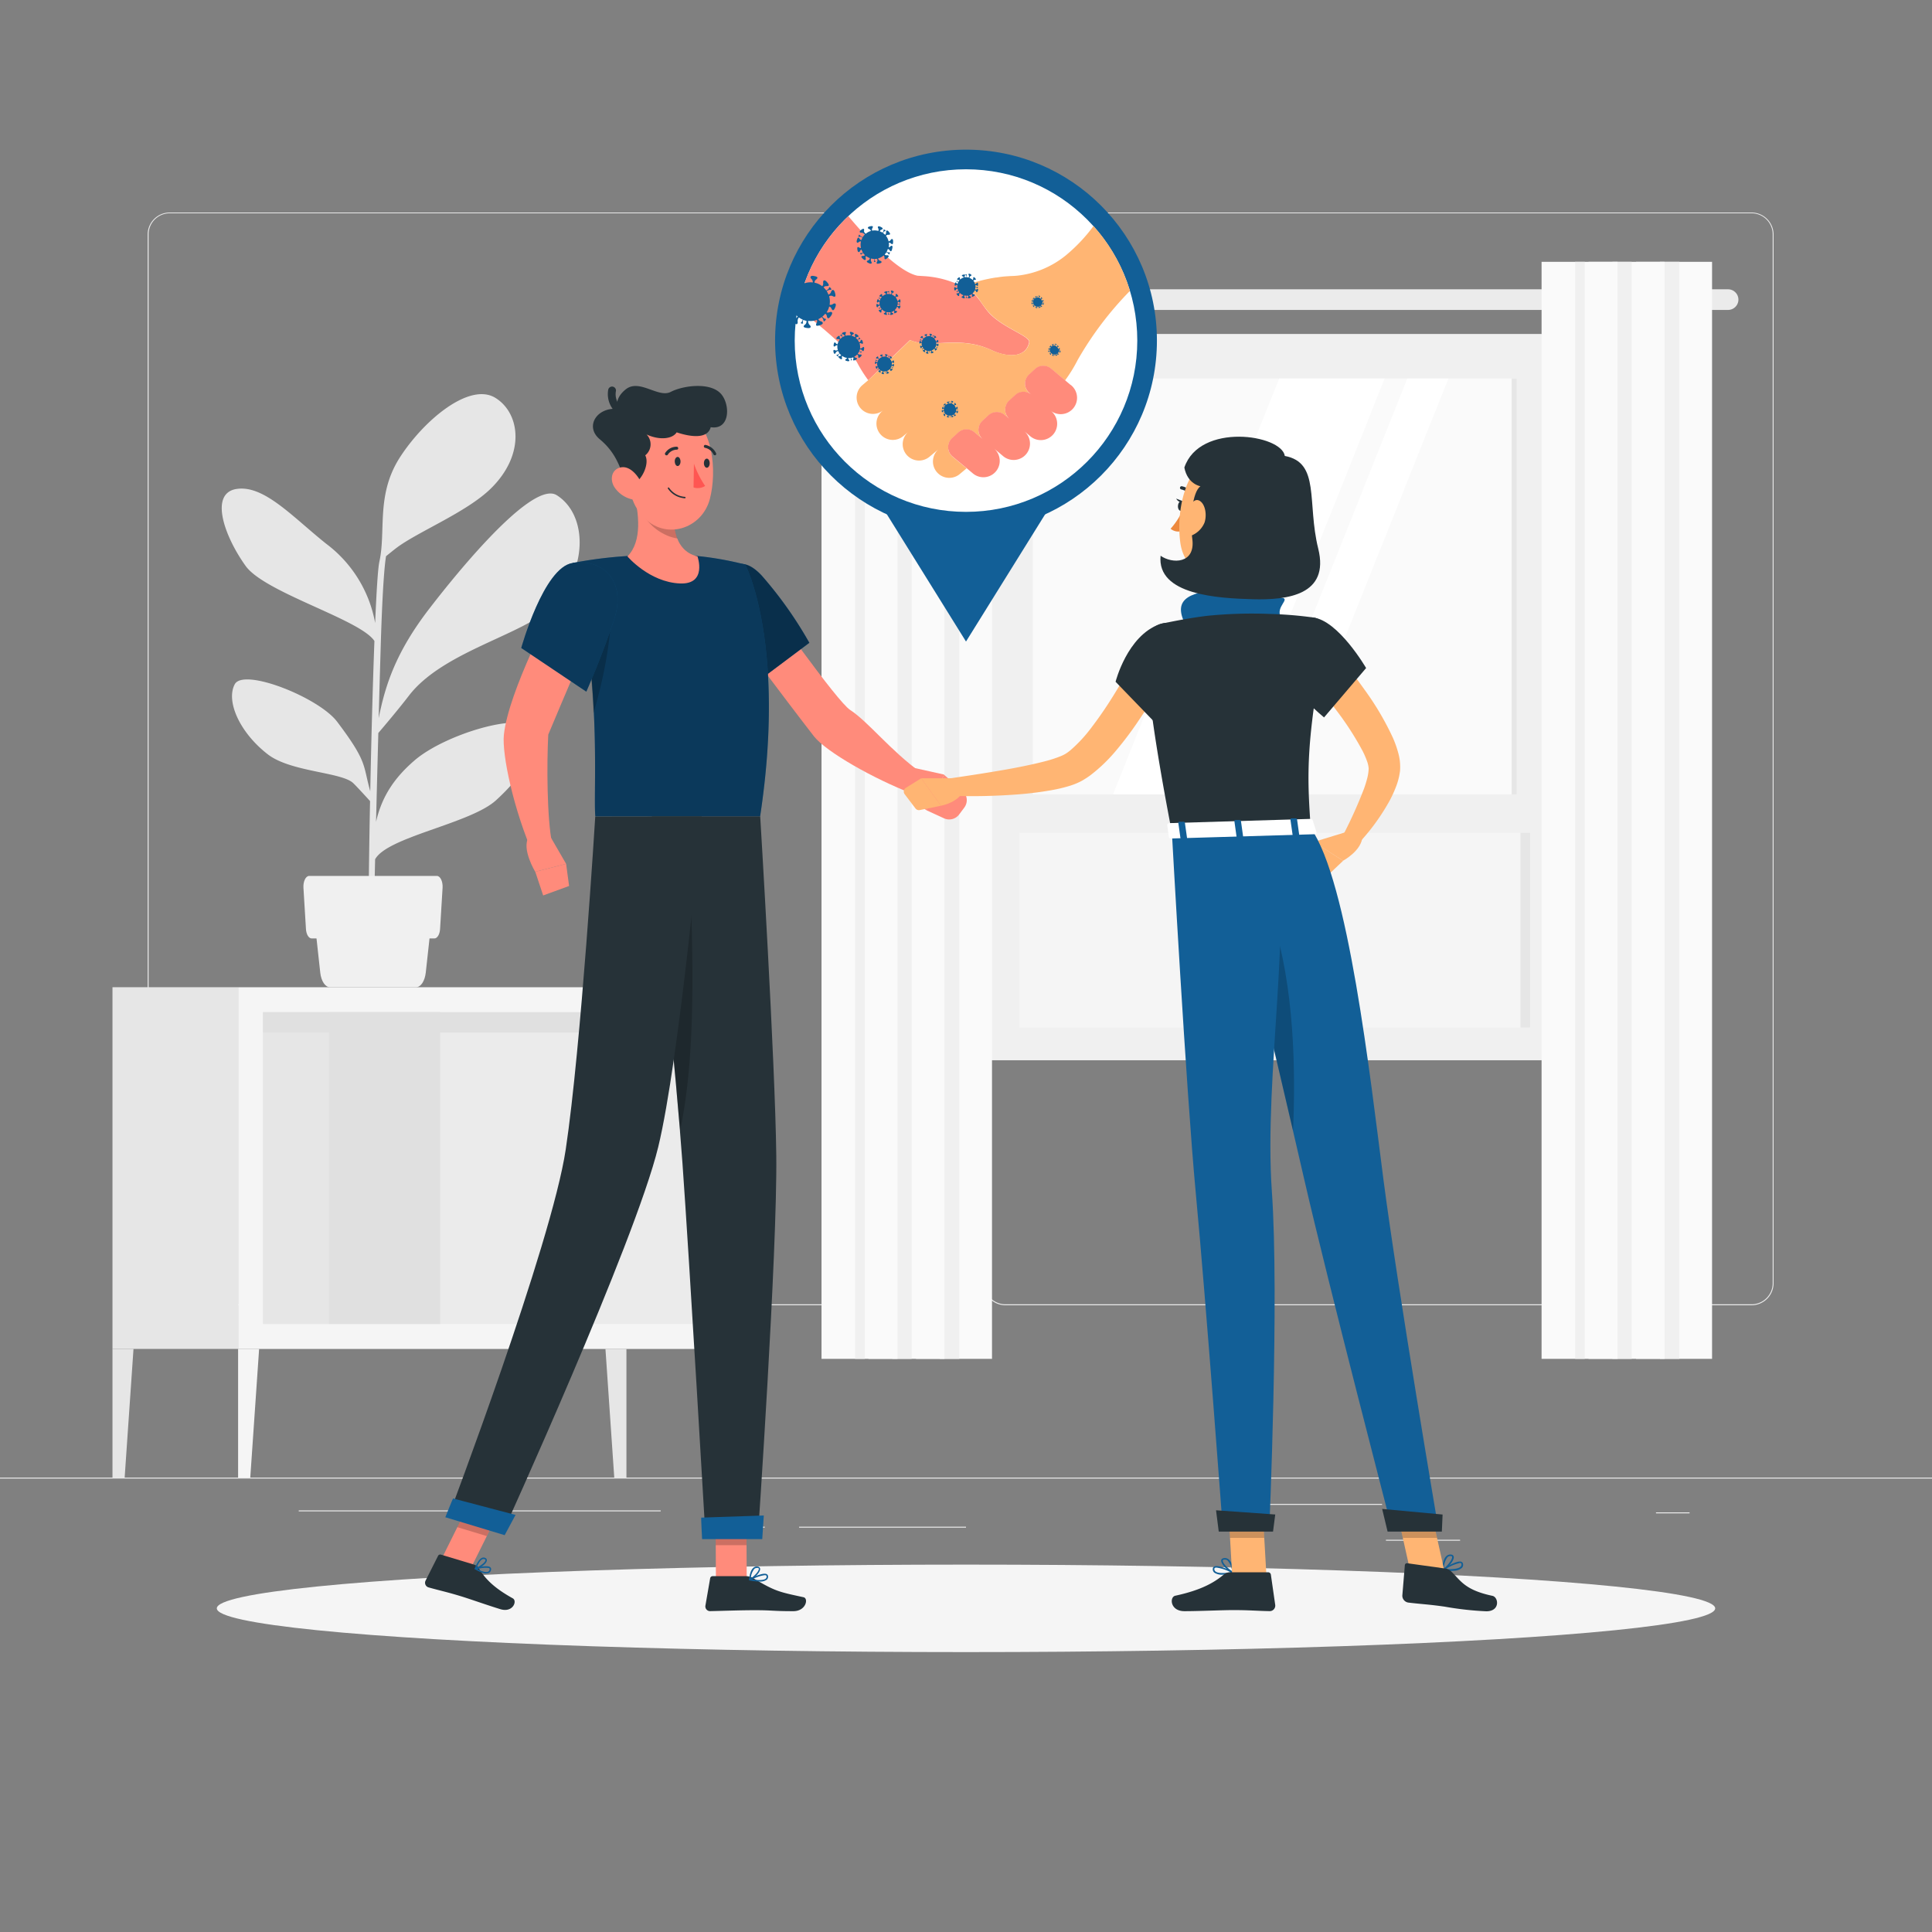 <svg xmlns="http://www.w3.org/2000/svg" viewBox="0 0 500 500"><rect x="0" y="0" width="500" height="500" fill="#808080" stroke="none"/><g id="freepik--background-complete--inject-122"><rect y="382.4" width="500" height="0.25" style="fill:#ebebeb"></rect><rect x="324.56" y="389.21" width="33.12" height="0.25" style="fill:#ebebeb"></rect><rect x="428.57" y="391.4" width="8.69" height="0.25" style="fill:#ebebeb"></rect><rect x="358.68" y="398.49" width="19.19" height="0.25" style="fill:#ebebeb"></rect><rect x="206.81" y="395.11" width="43.19" height="0.25" style="fill:#ebebeb"></rect><rect x="191.57" y="395.11" width="6.33" height="0.25" style="fill:#ebebeb"></rect><rect x="77.31" y="390.89" width="93.68" height="0.25" style="fill:#ebebeb"></rect><path d="M237,337.8H43.91a5.71,5.71,0,0,1-5.7-5.71V60.66A5.71,5.71,0,0,1,43.91,55H237a5.71,5.71,0,0,1,5.71,5.71V332.09A5.71,5.71,0,0,1,237,337.8ZM43.91,55.2a5.46,5.46,0,0,0-5.45,5.46V332.09a5.46,5.46,0,0,0,5.45,5.46H237a5.47,5.47,0,0,0,5.46-5.46V60.66A5.47,5.47,0,0,0,237,55.2Z" style="fill:#ebebeb"></path><path d="M453.31,337.8H260.21a5.72,5.72,0,0,1-5.71-5.71V60.66A5.72,5.72,0,0,1,260.21,55h193.1A5.71,5.71,0,0,1,459,60.66V332.09A5.71,5.71,0,0,1,453.31,337.8ZM260.21,55.2a5.47,5.47,0,0,0-5.46,5.46V332.09a5.47,5.47,0,0,0,5.46,5.46h193.1a5.47,5.47,0,0,0,5.46-5.46V60.66a5.47,5.47,0,0,0-5.46-5.46Z" style="fill:#ebebeb"></path><rect x="249.96" y="86.47" width="149.01" height="187.91" style="fill:#e6e6e6"></rect><rect x="253.43" y="86.47" width="152.97" height="187.91" style="fill:#f0f0f0"></rect><rect x="302.23" y="172.16" width="55.36" height="132.17" transform="translate(568.15 -91.67) rotate(90)" style="fill:#f5f5f5"></rect><rect x="275.12" y="90.12" width="109.58" height="125.26" transform="translate(482.66 -177.16) rotate(90)" style="fill:#fafafa"></rect><rect x="337.1" y="152.09" width="109.58" height="1.31" transform="translate(544.63 -239.14) rotate(90)" style="fill:#e6e6e6"></rect><polygon points="287.28 207.54 331.05 97.96 358.35 97.96 314.58 207.54 287.28 207.54" style="fill:#fff"></polygon><polygon points="320.45 207.54 364.22 97.96 374.86 97.96 331.09 207.54 320.45 207.54" style="fill:#fff"></polygon><rect x="367.9" y="237.82" width="53.71" height="2.49" transform="translate(633.81 -155.69) rotate(90)" style="fill:#e6e6e6"></rect><rect x="256.73" y="205.58" width="146.37" height="9.96" style="fill:#f0f0f0"></rect><path d="M210.73,80.21h236.5a2.68,2.68,0,0,0,2.67-2.67h0a2.68,2.68,0,0,0-2.67-2.67H210.73a2.68,2.68,0,0,0-2.67,2.67h0A2.68,2.68,0,0,0,210.73,80.21Z" style="fill:#ebebeb"></path><rect x="237.06" y="67.76" width="19.67" height="283.91" transform="translate(493.79 419.43) rotate(180)" style="fill:#fafafa"></rect><rect x="243.24" y="67.76" width="5.01" height="283.91" transform="translate(491.49 419.43) rotate(180)" style="fill:#f0f0f0"></rect><rect x="224.75" y="67.76" width="19.67" height="283.91" transform="translate(469.17 419.43) rotate(180)" style="fill:#fafafa"></rect><rect x="230.92" y="67.76" width="5.01" height="283.91" transform="translate(466.86 419.43) rotate(180)" style="fill:#f0f0f0"></rect><rect x="212.62" y="67.76" width="19.67" height="283.91" transform="translate(444.9 419.43) rotate(180)" style="fill:#fafafa"></rect><rect x="221.3" y="67.76" width="2.51" height="283.91" transform="translate(445.1 419.43) rotate(180)" style="fill:#f0f0f0"></rect><rect x="423.41" y="67.76" width="19.67" height="283.91" transform="translate(866.49 419.43) rotate(180)" style="fill:#fafafa"></rect><rect x="429.59" y="67.76" width="5.01" height="283.91" transform="translate(864.19 419.43) rotate(180)" style="fill:#f0f0f0"></rect><rect x="411.1" y="67.76" width="19.67" height="283.91" transform="translate(841.87 419.43) rotate(180)" style="fill:#fafafa"></rect><rect x="417.28" y="67.76" width="5.01" height="283.91" transform="translate(839.56 419.43) rotate(180)" style="fill:#f0f0f0"></rect><rect x="398.97" y="67.76" width="19.67" height="283.91" transform="translate(817.6 419.43) rotate(180)" style="fill:#fafafa"></rect><rect x="407.65" y="67.76" width="2.51" height="283.91" transform="translate(817.8 419.43) rotate(180)" style="fill:#f0f0f0"></rect><rect x="61.62" y="255.49" width="133.01" height="93.61" transform="translate(256.25 604.6) rotate(180)" style="fill:#f5f5f5"></rect><rect x="87.78" y="242.25" width="80.7" height="120.1" transform="translate(430.42 174.17) rotate(90)" style="fill:#ebebeb"></rect><rect x="50.64" y="279.39" width="80.7" height="45.82" transform="translate(393.28 211.31) rotate(90)" style="fill:#e6e6e6"></rect><rect x="59.17" y="287.93" width="80.7" height="28.74" transform="translate(401.82 202.77) rotate(90)" style="fill:#e0e0e0"></rect><rect x="161.42" y="301.28" width="36.24" height="2.03" transform="translate(481.84 122.76) rotate(90)" style="fill:#e0e0e0"></rect><rect x="125.5" y="204.53" width="5.26" height="120.1" transform="translate(392.7 136.45) rotate(90)" style="fill:#e0e0e0"></rect><rect x="29.11" y="255.49" width="32.51" height="93.61" style="fill:#e6e6e6"></rect><polygon points="64.77 382.4 61.62 382.4 61.62 349.1 67.06 349.1 64.77 382.4" style="fill:#f5f5f5"></polygon><polygon points="191.48 382.4 194.63 382.4 194.63 349.1 189.19 349.1 191.48 382.4" style="fill:#f5f5f5"></polygon><polygon points="32.26 382.4 29.11 382.4 29.11 349.1 34.55 349.1 32.26 382.4" style="fill:#e6e6e6"></polygon><polygon points="158.97 382.4 162.12 382.4 162.12 349.1 156.69 349.1 158.97 382.4" style="fill:#e6e6e6"></polygon><path d="M105.81,180.06c8.79-11.49,29.71-15.76,36.94-23,9.47-9.5,9.42-23.75,1.36-28.89-7-4.47-30.21,25.75-32.82,29.12-9,11.61-11.6,20.23-13.29,28.57.19-7.09.38-13.61.53-18.63.49-16.4,1.1-21.67,1.38-23.29,1-.8,2.12-1.72,2.78-2.21,5.62-4.19,18.07-9.18,24.3-15.26,9.09-8.89,7.62-19.53,1.24-23.49-6.66-4.14-18.45,5.65-24.71,15.35s-3.58,19-5.33,27c-.37,1.58-.75,7.58-1.1,15.91A32.93,32.93,0,0,0,84.4,140.71c-8.62-6.88-16.06-15.25-23.16-14.17S58,138.7,63.58,146.48c5,6.93,29.69,13.84,33.32,19.41-.43,11.28-.81,25.57-1.08,38.88-1.95-6.87-.61-7.45-8.58-18-4.74-6.26-24.18-14-26.49-9.68s1.2,12.43,8.54,18.12c5.92,4.59,19,4.58,22.09,7.43.71.66,3.05,3.21,4.39,4.68-.32,16.24-.46,30.58-.3,35.47l1.27.05c-.06-1.26.09-9.52.34-20.46,3.19-5.82,24.66-9.22,31.29-15.27,6.94-6.33,11.92-13.72,8.95-18.67-2.48-4.13-22,1.48-30,8.32-5.29,4.55-8.52,9.41-10,15.94.18-7.45.39-15.45.59-23C99.5,187.84,103.17,183.5,105.81,180.06Z" style="fill:#e6e6e6"></path><path d="M107.68,255.49H85.39c-1.22,0-2.27-1.58-2.51-3.79L81.3,237.28h30.47l-1.58,14.42C109.94,253.91,108.9,255.49,107.68,255.49Z" style="fill:#f0f0f0"></path><path d="M112.41,242.87H80.66c-.76,0-1.4-1.05-1.48-2.45l-.65-10.66c-.1-1.64.59-3.07,1.48-3.07h33.05c.89,0,1.58,1.43,1.48,3.07l-.65,10.66C113.81,241.82,113.17,242.87,112.41,242.87Z" style="fill:#f0f0f0"></path></g><g id="freepik--Shadow--inject-122"><ellipse id="freepik--path--inject-122" cx="250" cy="416.24" rx="193.89" ry="11.32" style="fill:#f5f5f5"></ellipse></g><g id="freepik--character-1--inject-122"><polygon points="185.28 408.83 193.25 408.83 193.16 390.37 185.19 390.37 185.28 408.83" style="fill:#ff8b7b"></polygon><polygon points="114.32 403.36 121.95 405.66 130.29 388.89 122.65 386.59 114.32 403.36" style="fill:#ff8b7b"></polygon><path d="M122.72,404.93l-8.58-2.59a.64.64,0,0,0-.78.33l-3.24,6.43a1.24,1.24,0,0,0,.77,1.71c3,.85,4.51,1.12,8.28,2.26,2.32.7,7.14,2.42,10.35,3.39s4.43-2.12,3.19-2.81c-5.56-3.08-7.42-5.58-8.87-7.87A2.1,2.1,0,0,0,122.72,404.93Z" style="fill:#263238"></path><path d="M193.15,407.91h-8.71a.65.65,0,0,0-.65.54l-1.23,7.09a1.22,1.22,0,0,0,1.21,1.42c3.14-.06,7.67-.24,11.62-.24,4.61,0,4.51.25,9.92.25,3.28,0,4-3.31,2.64-3.61-6.3-1.36-7.3-1.51-12.85-4.83A3.84,3.84,0,0,0,193.15,407.91Z" style="fill:#263238"></path><path d="M188.7,161.53l9.87-5.61s18,25.56,21.44,27.81c4.71,3.06,10.52,10.62,18.37,16.23-.13,1.35-1.51,4.64-2.49,5.36-9.62-3.71-22.1-10.71-25.27-14.8C203.39,181.21,188.7,161.53,188.7,161.53Z" style="fill:#ff8b7b"></path><path d="M184.34,157.45c-1.41,7.43,10.9,19.56,10.9,19.56l14.22-10.65A103.51,103.51,0,0,0,197.17,149C190.15,141.41,185.9,149.31,184.34,157.45Z" style="fill:#125F97"></path><path d="M184.34,157.45c-1.41,7.43,10.9,19.56,10.9,19.56l14.22-10.65A103.51,103.51,0,0,0,197.17,149C190.15,141.41,185.9,149.31,184.34,157.45Z" style="opacity:0.5"></path><path d="M235.35,198.46l9,2-4.57,9.18s-2.18-.79-5.57-5.55Z" style="fill:#ff8b7b"></path><path d="M249.56,209l-1.33,1.78a3.21,3.21,0,0,1-3.92,1l-4.57-2.1,4.57-9.18,4.78,4.15A3.21,3.21,0,0,1,249.56,209Z" style="fill:#ff8b7b"></path><polygon points="193.16 390.37 193.21 399.89 185.23 399.89 185.18 390.37 193.16 390.37" style="opacity:0.2"></polygon><polygon points="122.65 386.59 130.29 388.9 125.98 397.54 118.35 395.23 122.65 386.59" style="opacity:0.2"></polygon><path d="M192.88,146.11s10.64,20.32,3.84,65.17H154.07c-.61-6.55,1.91-34.73-5.88-65.58a110.26,110.26,0,0,1,14.19-1.8,156.55,156.55,0,0,1,18.13,0A83,83,0,0,1,192.88,146.11Z" style="fill:#125F97"></path><path d="M192.88,146.11s10.64,20.32,3.84,65.17H154.07c-.61-6.55,1.91-34.73-5.88-65.58a110.26,110.26,0,0,1,14.19-1.8,156.55,156.55,0,0,1,18.13,0A83,83,0,0,1,192.88,146.11Z" style="opacity:0.4"></path><path d="M157.82,153.32c1,5.08-.07,17.22-4.24,31.26a205.65,205.65,0,0,0-4.65-35.81v-.06C151.72,148.42,156.91,148.56,157.82,153.32Z" style="opacity:0.2"></path><path d="M163.94,127c1.42,5.83,2.34,13.06-1.56,17,0,0,5.67,6.68,13.61,7,7.11.28,4.52-7,4.52-7-6.58-1.55-6.62-9.6-5.71-14.13Z" style="fill:#ff8b7b"></path><path d="M174.81,129.78c-.55,2.65-.76,6.51.5,9.57a10.68,10.68,0,0,1-2.95-.89c-3.75-1.73-5.69-4.45-7.76-8.49-.19-1-.41-2-.66-3Z" style="opacity:0.2"></path><path d="M162.3,116.41c.3,8,.08,12.74,3.92,17.09,5.77,6.55,15.46,3.47,17.5-4.4,1.83-7.09,1-19-6.51-22.69S162,108.38,162.3,116.41Z" style="fill:#ff8b7b"></path><path d="M162.82,125.56c2.67,0,5.5-5.21,4.17-7.72a3.64,3.64,0,0,0,.34-5.4c3.38,1.56,6.71,1.17,7.79-.55,3.48,1.17,8,1.83,8.81-1.33,4.95.77,5.08-5.54,2.86-8.39-2.65-3.42-10-2.42-13.2-.75s-8.1-3.48-11.63-.67c-3.17,2.52-2.14,5.08-2.14,5.08-5.36-.5-8.55,4.56-4.61,7.84C160.74,118.26,160.54,123.18,162.82,125.56Z" style="fill:#263238"></path><path d="M160.15,107.11a1,1,0,0,1-.61-.21,6.5,6.5,0,0,1-2.14-6,1,1,0,0,1,2,.31,4.48,4.48,0,0,0,1.4,4.14,1,1,0,0,1,.17,1.41A1,1,0,0,1,160.15,107.11Z" style="fill:#263238"></path><path d="M176.48,128.85a5.65,5.65,0,0,1-3.63-2.41.19.19,0,0,1,.07-.26.18.18,0,0,1,.25.07,5.37,5.37,0,0,0,4.07,2.33.19.19,0,0,1,.18.2.18.18,0,0,1-.2.18A5.73,5.73,0,0,1,176.48,128.85Z" style="fill:#263238"></path><path d="M159,126.06a7.48,7.48,0,0,0,4.56,3.17c2.44.53,3.41-1.74,2.51-4-.8-2-3-4.76-5.4-4.27S157.75,124.07,159,126.06Z" style="fill:#ff8b7b"></path><path d="M168.69,211.28s1.08,17.1,2.47,30.69c1.59,15.4,3.57,35.39,4.82,50.63,0,.08,0,.14,0,.21.24,2.89.45,5.6.63,8.08,1.79,24.85,6,97.16,6,97.16h13.5s5.09-73.79,4.79-99.08c-.29-24.32-4.16-87.69-4.16-87.69Z" style="fill:#263238"></path><path d="M181.47,392.76c-.06,0,.23,5.56.23,5.56h15.57l.4-6.11Z" style="fill:#125F97"></path><path d="M171.16,242c1.59,15.4,3.57,35.39,4.82,50.63,0,.08,0,.14,0,.21,3-14.44,3.89-32.41,2.74-62Z" style="opacity:0.2"></path><path d="M181.59,211.28s-5.77,63.09-11.25,85.59c-6,24.63-40.35,100-40.35,100l-14-4.23s26.75-70.6,30.42-95.16c4-26.65,7.64-86.16,7.64-86.16Z" style="fill:#263238"></path><path d="M117.25,387.8c-.06,0-2,4.86-2,4.86l15.36,4.64,2.81-5.24Z" style="fill:#125F97"></path><path d="M174.62,119.38c0,.65.31,1.2.72,1.23s.77-.49.78-1.14-.31-1.2-.72-1.22S174.63,118.73,174.62,119.38Z" style="fill:#263238"></path><ellipse cx="182.92" cy="119.87" rx="0.75" ry="1.18" transform="translate(-0.5 0.77) rotate(-0.24)" style="fill:#263238"></ellipse><path d="M179.59,120a24.63,24.63,0,0,0,2.9,5.76,3.54,3.54,0,0,1-3,.39Z" style="fill:#ff5652"></path><path d="M172.53,117.84a.36.36,0,0,0,.29-.16,2.84,2.84,0,0,1,2.32-1.31.35.35,0,0,0,.38-.36.4.4,0,0,0-.37-.4,3.51,3.51,0,0,0-3,1.62.39.39,0,0,0,.1.53A.34.34,0,0,0,172.53,117.84Z" style="fill:#263238"></path><path d="M185,117.81a.42.42,0,0,0,.16,0,.4.4,0,0,0,.16-.52,3.91,3.91,0,0,0-2.76-2.15.36.36,0,0,0-.4.34.38.38,0,0,0,.33.42h0a3.12,3.12,0,0,1,2.17,1.73A.39.39,0,0,0,185,117.81Z" style="fill:#263238"></path><path d="M143.46,156.59l10.08,6.09s-8.63,20.17-11.65,27.44c-.4,7.55-.35,21.69,1,28.23-.71,1.11-3.39,3.32-4.6,3.48-5.43-12.25-8.41-26.65-7.89-31.64C131.59,178.83,143.46,156.59,143.46,156.59Z" style="fill:#ff8b7b"></path><path d="M148.19,145.7c-7.49,1.1-13.29,22-13.29,22L151.74,179s4.22-9.54,7.22-18.77C162.11,150.55,156.23,144.53,148.19,145.7Z" style="fill:#125F97"></path><path d="M148.19,145.7c-7.49,1.1-13.29,22-13.29,22L151.74,179s4.22-9.54,7.22-18.77C162.11,150.55,156.23,144.53,148.19,145.7Z" style="opacity:0.4"></path><path d="M124.9,407.05a2.37,2.37,0,0,0,1.57.05,1.1,1.1,0,0,0,.62-.86.66.66,0,0,0-.18-.61c-.73-.69-3.58.09-3.91.18a.19.19,0,0,0,0,.35A9.93,9.93,0,0,0,124.9,407.05Zm1.54-1.26a.57.57,0,0,1,.22.11.25.25,0,0,1,.06.25.78.78,0,0,1-.41.6c-.51.23-1.52,0-2.75-.68A7.15,7.15,0,0,1,126.44,405.79Z" style="fill:#125F97"></path><path d="M123,406.18h.1c.9-.2,2.85-1.43,2.9-2.35a.64.64,0,0,0-.45-.65,1,1,0,0,0-.83,0c-1.07.47-1.82,2.65-1.85,2.74a.21.21,0,0,0,0,.19Zm2.33-2.67.08,0c.23.1.22.22.22.26,0,.54-1.33,1.53-2.26,1.9.25-.63.82-1.86,1.51-2.16A.64.64,0,0,1,125.34,403.51Z" style="fill:#125F97"></path><path d="M196.54,409.3a2.9,2.9,0,0,0,1.91-.49,1,1,0,0,0,.31-.92.62.62,0,0,0-.34-.5c-1-.54-4.12,1.08-4.47,1.27a.18.18,0,0,0-.09.2.2.2,0,0,0,.16.16A14.15,14.15,0,0,0,196.54,409.3Zm1.36-1.65a.74.74,0,0,1,.36.07.23.23,0,0,1,.12.2.65.65,0,0,1-.19.61c-.47.43-1.78.51-3.56.22A10,10,0,0,1,197.9,407.65Z" style="fill:#125F97"></path><path d="M194.05,409l.08,0c.94-.43,2.77-2.15,2.58-3.06-.05-.21-.21-.47-.73-.52a1.3,1.3,0,0,0-1,.32c-1,.83-1.09,3-1.1,3.07a.2.2,0,0,0,.09.17A.15.15,0,0,0,194.05,409Zm1.79-3.23H196c.34,0,.37.17.38.21.11.55-1.12,1.9-2.08,2.49a4.29,4.29,0,0,1,.94-2.46A1,1,0,0,1,195.84,405.79Z" style="fill:#125F97"></path><path d="M142.17,216.07l4.34,7.49-8,2.05s-3.57-5.91-1.72-8.87Z" style="fill:#ff8b7b"></path><polygon points="147.28 229.29 140.57 231.74 138.53 225.61 146.51 223.56 147.28 229.29" style="fill:#ff8b7b"></polygon></g><g id="freepik--character-2--inject-122"><path d="M326.51,140.56c-.87,5.29-1.61,14.94,2.16,18.33a20.33,20.33,0,0,1-12.46,8.9c-8.28-4.2-3.86-8.41-3.86-8.41,5.82-1.57,5.54-5.91,4.4-10Z" style="fill:#ffb573"></path><path d="M331.43,159.62c-1.3-2.57,2.56-4.62.33-4.93s-9.81-3-16.81-2.11S302.57,155,307.59,163,334.3,165.28,331.43,159.62Z" style="fill:#125F97"></path><path d="M344.5,167.6c1.61,1.79,3,3.54,4.48,5.36s2.84,3.67,4.19,5.57a73,73,0,0,1,7.29,12.37,26.71,26.71,0,0,1,1.35,3.76,13.52,13.52,0,0,1,.52,4.81,16.84,16.84,0,0,1-1.07,4.2,30.5,30.5,0,0,1-1.58,3.46,55.1,55.1,0,0,1-8.39,11.45L347.66,216A116.86,116.86,0,0,0,353,204.12a29.39,29.39,0,0,0,.87-2.84,11.45,11.45,0,0,0,.34-2.4,7,7,0,0,0-.41-1.85,22.93,22.93,0,0,0-1.09-2.55,77.64,77.64,0,0,0-6.85-10.64c-2.59-3.48-5.38-7-8.14-10.27Z" style="fill:#ffb573"></path><path d="M339.78,159.8c6.58.71,13.77,13.09,13.77,13.09l-10.89,12.78s-8.6-7.12-10.36-11.69C330,168.06,335.51,159.33,339.78,159.8Z" style="fill:#263238"></path><path d="M349.17,215.08,340,217.9l7.58,4.86s5-2.7,5-6.38Z" style="fill:#ffb573"></path><polygon points="335.78 224.01 342.35 227.74 347.61 222.76 340.03 217.9 335.78 224.01" style="fill:#ffb573"></polygon><path d="M296.62,166.27c-.2,5.59.77,18.66,6.66,49.11l35.94-1.07c-1-13.93-1.29-22.78,4-49.77a4,4,0,0,0-3.41-4.74,100.81,100.81,0,0,0-11.11-.91,115.14,115.14,0,0,0-16.32.49c-4.16.5-8.64,1.37-11.59,2A5.19,5.19,0,0,0,296.62,166.27Z" style="fill:#263238"></path><path d="M303.46,171.39a130.33,130.33,0,0,1-9,15.41,86.18,86.18,0,0,1-5.47,7.26,41.1,41.1,0,0,1-6.95,6.69c-.36.25-.71.5-1.1.74s-.75.48-1.24.73a18.31,18.31,0,0,1-2.59,1.07,38.68,38.68,0,0,1-4.67,1.15,87.6,87.6,0,0,1-8.93,1.14,156.77,156.77,0,0,1-17.6.37l-.21-4.48c2.81-.42,5.67-.84,8.49-1.29s5.63-.91,8.41-1.44,5.52-1.11,8.14-1.8a31.43,31.43,0,0,0,3.66-1.2,8.93,8.93,0,0,0,1.38-.67,6.56,6.56,0,0,0,.6-.41,7.33,7.33,0,0,0,.66-.51,36.71,36.71,0,0,0,5.22-5.59c1.64-2.14,3.23-4.39,4.74-6.73s2.94-4.74,4.36-7.17,2.78-4.93,4.06-7.33Z" style="fill:#ffb573"></path><path d="M300.12,161.54c-8.41,3-11.41,14.9-11.41,14.9l12.44,12.88S308,179.26,309,170.58C309.55,165.51,305.3,159.69,300.12,161.54Z" style="fill:#263238"></path><path d="M248,201.41h-9.59l5.12,7.11s4.95-.87,5.91-4.33Z" style="fill:#ffb573"></path><path d="M234.15,205.57l2.77,3.65a1.12,1.12,0,0,0,1.13.42l5.48-1.11-5.12-7.11-4,2.49A1.14,1.14,0,0,0,234.15,205.57Z" style="fill:#ffb573"></path><path d="M306.6,131c-.06.71-.49,1.26-1,1.22s-.8-.65-.74-1.36.49-1.26.95-1.22S306.66,130.26,306.6,131Z" style="fill:#263238"></path><path d="M306.06,129.67l-1.67-.63S305.16,130.44,306.06,129.67Z" style="fill:#263238"></path><path d="M305.86,132.5a19.11,19.11,0,0,1-2.91,4.34,3.08,3.08,0,0,0,2.5.68Z" style="fill:#ed893e"></path><path d="M309.36,129.32a.43.43,0,0,1-.42-.26c-.73-1.8-3.16-2.38-3.18-2.39a.42.42,0,1,1,.19-.81c.12,0,2.88.69,3.77,2.88a.42.42,0,0,1-.23.55A.31.31,0,0,1,309.36,129.32Z" style="fill:#263238"></path><path d="M330.9,130.34c-1.26,8.7-1.6,12.41-6.39,16.53-7.19,6.21-17.6,2.76-19-6.13-1.23-8,1-20.89,9.87-23.67A12,12,0,0,1,330.9,130.34Z" style="fill:#ffb573"></path><path d="M310.67,125.84c-2.11,1.49-2.77,8.73-2.11,13.58.9,6.54-5.19,6.54-8.2,4.41-1,10.17,14.91,11,23.86,11.25S344.13,154,341.16,142s.57-22.28-8.65-24c-.84-5.56-22.05-8.72-26,3C307.34,125.33,310.67,125.84,310.67,125.84Z" style="fill:#263238"></path><path d="M311.73,135.24a6.15,6.15,0,0,1-3.69,3.47c-1.6.52-1.54-2.1-1.12-4.6.38-2.25,1.68-5.23,3.29-4.62S312.45,133.05,311.73,135.24Z" style="fill:#ffb573"></path><path d="M376.27,406.52a3.35,3.35,0,0,0,2.08-.76,1.16,1.16,0,0,0,.27-1.05.67.67,0,0,0-.41-.52c-1.14-.48-4.47,1.67-4.84,1.91a.21.21,0,0,0-.09.23.2.2,0,0,0,.18.16A15.28,15.28,0,0,0,376.27,406.52Zm1.38-2a.72.72,0,0,1,.4,0,.24.24,0,0,1,.16.21.76.76,0,0,1-.17.69c-.49.53-1.93.77-3.91.64A11.37,11.37,0,0,1,377.65,404.54Z" style="fill:#125F97"></path><path d="M373.5,406.49a.16.16,0,0,0,.09,0c1-.58,2.88-2.69,2.62-3.67-.06-.23-.26-.51-.84-.51a1.5,1.5,0,0,0-1.12.48c-1,1-1,3.42-1,3.52a.23.23,0,0,0,.11.18A.27.27,0,0,0,373.5,406.49Zm1.74-3.79h.13c.38,0,.42.15.43.2.16.59-1.1,2.22-2.1,3a4.81,4.81,0,0,1,.85-2.83A1.07,1.07,0,0,1,375.24,402.7Z" style="fill:#125F97"></path><polygon points="374.11 407.93 365.26 407.93 360.69 387.43 369.55 387.43 374.11 407.93" style="fill:#ffb573"></polygon><path d="M374.08,405.94l-9.85-1.37a.55.55,0,0,0-.66.52l-.65,7.85a1.82,1.82,0,0,0,1.51,1.8c3.43.42,5.07.44,9.4,1.05A82,82,0,0,0,384.66,417c3.64,0,3.18-3.67,1.57-4C379,411.47,378,409,375.58,406.7A2.8,2.8,0,0,0,374.08,405.94Z" style="fill:#263238"></path><g style="opacity:0.2"><polygon points="360.69 387.43 363.05 398 371.9 398 369.55 387.43 360.69 387.43"></polygon></g><path d="M339.22,214.31c9.71,13.71,15.33,64.05,18.82,91,3.63,28,14.28,90.67,14.28,90.67h-12s-16.52-63.49-22.8-90.82c-6.92-30.16-21.34-90.82-21.34-90.82Z" style="fill:#125F97"></path><path d="M329.21,237.61c5.85,17.68,6.1,40,5.43,55-3.6-15.53-8.08-34.54-11.72-49.94Z" style="opacity:0.2"></path><path d="M316.39,407.52a3.4,3.4,0,0,1-2.15-.54,1.19,1.19,0,0,1-.37-1,.65.65,0,0,1,.35-.55c1.09-.6,4.62,1.21,5,1.41a.22.22,0,0,1,.12.22.2.2,0,0,1-.17.17A15,15,0,0,1,316.39,407.52Zm-1.58-1.83a.75.75,0,0,0-.39.08.25.25,0,0,0-.14.22.75.75,0,0,0,.25.67c.53.49,2,.57,4,.25A11.21,11.21,0,0,0,314.81,405.69Z" style="fill:#125F97"></path><path d="M319.14,407.21l-.09,0c-1.05-.48-3.14-2.39-3-3.39,0-.24.21-.53.79-.59a1.54,1.54,0,0,1,1.16.36c1.11.93,1.32,3.31,1.33,3.41a.22.22,0,0,1-.09.19A.19.19,0,0,1,319.14,407.21ZM317,403.62h-.13c-.38,0-.41.19-.41.24-.1.6,1.32,2.1,2.39,2.75a4.86,4.86,0,0,0-1.13-2.73A1.11,1.11,0,0,0,317,403.62Z" style="fill:#125F97"></path><polygon points="327.76 407.93 318.9 407.93 317.72 387.43 326.58 387.43 327.76 407.93" style="fill:#ffb573"></polygon><path d="M318.24,406.91h9.95a.7.7,0,0,1,.71.6l1.13,7.87a1.43,1.43,0,0,1-1.42,1.58c-3.47-.06-5.14-.27-9.51-.27-2.7,0-8.85.28-12.57.28s-3.91-3.67-2.36-4c6.94-1.49,10.25-3.55,12.59-5.51A2.33,2.33,0,0,1,318.24,406.91Z" style="fill:#263238"></path><g style="opacity:0.2"><polygon points="317.73 387.43 318.33 398 327.19 398 326.58 387.43 317.73 387.43"></polygon></g><path d="M303.28,215.38s3.67,66.64,6.2,93.53c2.64,28,7,87,7,87h12s2.62-60.14.67-87.67c-2.12-30,5.74-71.66.51-93.68C324.73,214.6,303.28,215.38,303.28,215.38Z" style="fill:#125F97"></path><polygon points="329.46 396.38 315.41 396.38 314.71 390.86 330.03 391.95 329.46 396.38" style="fill:#263238"></polygon><polygon points="373.15 396.38 359.11 396.38 357.7 390.51 373.34 391.96 373.15 396.38" style="fill:#263238"></polygon><path d="M339.7,212.19l1,3.19c.14.24-.15.51-.57.52l-37,1.1c-.33,0-.6-.14-.63-.35l-.42-3.2c0-.23.25-.42.61-.43l36.39-1.09A.69.69,0,0,1,339.7,212.19Z" style="fill:#fff"></path><path d="M334.93,216.4l1,0c.19,0,.33-.11.32-.23l-.58-4.17c0-.12-.19-.21-.39-.21l-1,0c-.2,0-.34.11-.33.23l.59,4.17C334.56,216.31,334.74,216.41,334.93,216.4Z" style="fill:#125F97"></path><path d="M305.9,217.27l1,0c.2,0,.34-.11.33-.24l-.59-4.16c0-.12-.19-.22-.38-.21l-1,0c-.19,0-.33.11-.32.23l.58,4.16C305.53,217.18,305.7,217.27,305.9,217.27Z" style="fill:#125F97"></path><path d="M320.41,216.83l1,0c.19,0,.34-.12.32-.24l-.58-4.16c0-.13-.19-.22-.38-.21l-1,0c-.19,0-.34.11-.32.24l.58,4.16C320.05,216.74,320.22,216.84,320.41,216.83Z" style="fill:#125F97"></path></g><g id="freepik--Handshake--inject-122"><circle cx="250" cy="88.14" r="49.41" style="fill:#125F97"></circle><polygon points="221.37 120 250 166.03 278.63 120 221.37 120" style="fill:#125F97"></polygon><circle cx="250" cy="88.14" r="44.33" style="fill:#fff"></circle><path d="M256.16,81.18c-1.22-1.28-2.07-2.79-3.17-4.16a9.58,9.58,0,0,0-4.34-3.09,25.5,25.5,0,0,0-9.25-2.45l-1.94-.12c-5.32-1.11-13.7-10.4-17.91-15.42a44.24,44.24,0,0,0-13.09,23.85c5.35,4.11,12,9.58,15.23,13.79a37.28,37.28,0,0,0,3,4.81l.15-.12L235.5,88c5.35,2.42,12.6-1.4,21.16,2.64,3.76,1.78,8.72,2.19,9.67-2C266.72,87,259.81,85,256.16,81.18Z" style="fill:#ff8b7b"></path><path d="M283,58.5a43,43,0,0,1-7.13,7.56,23.94,23.94,0,0,1-12.5,5.27c-.64.07-1.26.1-1.83.11h0l-1.05.07a22.76,22.76,0,0,0-2.5.3l-.18,0a38,38,0,0,0-8.59,2.34c.38.17.69.34,1,.5,3.21,1.7,3.26,3.64,6,6.51,3.65,3.85,10.56,5.81,10.17,7.49-.95,4.14-5.91,3.73-9.67,2-8.56-4-15.81-.22-21.16-2.64L224.85,98.27l-.15.12-1.5,1.27a4.22,4.22,0,1,0,5.43,6.47l-.29.25a4.22,4.22,0,0,0-.15,6.35h0a4.22,4.22,0,0,0,5.58.13l1.48-1.24a4.23,4.23,0,1,0,5.43,6.48l2.4-2a4.23,4.23,0,1,0,5.43,6.48l1.65-1.38-3.63-3a3.18,3.18,0,0,1-.12-4.77l1-.9.58-.54a3.75,3.75,0,0,1,.51-.38,3.2,3.2,0,0,1,3.69.28l.76.64,1.42,1.2a3.18,3.18,0,0,1-.11-4.77l1.56-1.44a3.19,3.19,0,0,1,4.2-.1l1.27,1.07a3.16,3.16,0,0,1-.11-4.76l1.56-1.44a3.16,3.16,0,0,1,4.19-.1l-.51-.43a3.18,3.18,0,0,1-.11-4.76l1.56-1.44a3.18,3.18,0,0,1,4.2-.1l3.56,3a37.37,37.37,0,0,0,3.27-5.3h0a87.44,87.44,0,0,1,13.53-17.88A44.15,44.15,0,0,0,283,58.5Z" style="fill:#ffb573"></path><path d="M277.12,99.66l-1.51-1.27-3.56-3a3.18,3.18,0,0,0-4.2.1l-1.56,1.44a3.18,3.18,0,0,0,.11,4.76l.51.43a3.16,3.16,0,0,0-4.19.1l-1.56,1.44a3.16,3.16,0,0,0,.11,4.76L260,107.36a3.19,3.19,0,0,0-4.2.1l-1.56,1.44a3.18,3.18,0,0,0,.11,4.77l-1.42-1.2-.76-.64a3.2,3.2,0,0,0-3.69-.28,3.75,3.75,0,0,0-.51.38l-.58.54-1,.9a3.18,3.18,0,0,0,.12,4.77l3.63,3,1.64,1.38a4.23,4.23,0,1,0,5.44-6.48l-.5-.42,2.89,2.43a4.23,4.23,0,1,0,5.44-6.48l1.48,1.24a4.23,4.23,0,1,0,5.43-6.48l-.3-.25a4.23,4.23,0,1,0,5.44-6.47Z" style="fill:#ff8b7b"></path><path d="M230.4,63.81A.69.69,0,0,1,230,64a4.39,4.39,0,0,0,.07-.72,3.56,3.56,0,0,0-.05-.47.58.58,0,0,1,.43.1c.33.3.74.61.68-.53,0-.69-.45-.62-.67-.21a.8.8,0,0,1-.49.3,3.63,3.63,0,0,0-.69-1.44.74.74,0,0,1,.49-.27c.44,0,.95,0,.21-.83-.45-.52-.74-.22-.65.24a.93.93,0,0,1-.26.61,3.35,3.35,0,0,0-.57-.49,2,2,0,0,1,.43-.44c.28-.13.44-.16,0-.4-.28-.14-.31,0-.27.22s-.13.33-.27.54a3.77,3.77,0,0,0-.7-.34.61.61,0,0,1,.28-.37c.42-.15.88-.38-.16-.84-.64-.27-.76.12-.49.51a.89.89,0,0,1,0,.6,3.76,3.76,0,0,0-.95-.14,4.76,4.76,0,0,0-.66.06.7.7,0,0,1,0-.53c.23-.38.46-.84-.65-.56-.67.17-.52.56-.07.7.16,0,.31.26.42.47a3.63,3.63,0,0,0-1.37.73c-.19-.17-.47-.46-.43-.69.06-.44.09-.95-.82-.26-.55.43-.26.73.21.67.25,0,.61.29.8.47a4,4,0,0,0-.53.69,2.21,2.21,0,0,1-.68-.41c-.19-.25-.25-.41-.39.08-.09.3,0,.3.26.22s.49.11.75.23a3,3,0,0,0-.28.63.62.62,0,0,1-.39-.22c-.22-.39-.51-.81-.8.3-.17.67.24.73.57.4a.77.77,0,0,1,.51-.14,3.59,3.59,0,0,0,0,1.68.45.45,0,0,1-.31,0c-.36-.25-.81-.5-.59.62.13.68.53.55.69.11a.67.67,0,0,1,.33-.31,3.52,3.52,0,0,0,.38.78,1.36,1.36,0,0,1-.46.14c-.24,0-.36,0-.15.27s.2.13.26,0a1.18,1.18,0,0,1,.41-.27,4.6,4.6,0,0,0,.46.53.51.51,0,0,1-.33.2c-.45,0-1,.11-.09.85.52.46.76.11.61-.33a.7.7,0,0,1,.09-.49,3.6,3.6,0,0,0,1,.56c-.07.22-.17.45-.33.52-.41.16-.87.4.19.83.64.26.75-.14.47-.51a1,1,0,0,1,0-.75,3.43,3.43,0,0,0,.8.12,1.43,1.43,0,0,1,0,.5c-.1.21-.19.31.2.24.23,0,.18-.14,0-.26a.93.93,0,0,1-.1-.47,4.2,4.2,0,0,0,.62-.06.83.83,0,0,1,.08.64c-.23.38-.44.85.66.54.66-.18.51-.57,0-.69-.19,0-.36-.33-.48-.57a3.68,3.68,0,0,0,1.46-.78.59.59,0,0,1,.2.41c0,.44,0,.95.83.2.52-.46.21-.74-.25-.65a.9.9,0,0,1-.53-.2,4,4,0,0,0,.46-.6,1.56,1.56,0,0,1,.46.35c.17.26.22.42.4-.06.1-.29,0-.3-.25-.23a1.15,1.15,0,0,1-.54-.19,3.48,3.48,0,0,0,.29-.69.56.56,0,0,1,.38.19c.25.37.57.77.78-.35C231.13,63.49,230.71,63.46,230.4,63.81Z" style="fill:#125F97"></path><path d="M214.6,80.83a1,1,0,0,1-.67,0,4.92,4.92,0,0,0,.47-.88,4.44,4.44,0,0,0,.19-.62.79.79,0,0,1,.5.35c.25.55.6,1.17,1.13-.32.32-.9-.24-1-.74-.62a1.11,1.11,0,0,1-.78.13,4.93,4.93,0,0,0-.12-2.2,1,1,0,0,1,.77-.1c.53.29,1.18.55.7-.94-.29-.91-.82-.67-1,0-.05.23-.35.47-.64.64a5,5,0,0,0-.46-.93,2.44,2.44,0,0,1,.77-.33c.42,0,.65,0,.21-.51-.27-.33-.38-.18-.45.14,0,.12-.34.35-.64.54a4.84,4.84,0,0,0-.7-.8.86.86,0,0,1,.56-.32c.61,0,1.31,0,.23-1.16-.66-.68-1-.24-.88.39a1.2,1.2,0,0,1-.26.79,4.89,4.89,0,0,0-1.13-.67,4.44,4.44,0,0,0-.86-.25,1,1,0,0,1,.26-.69c.49-.37,1-.84-.53-1.06-.93-.13-.95.45-.46.85a1.2,1.2,0,0,1,.28.83,5,5,0,0,0-2.11.21c-.14-.31-.34-.82-.18-1.1.31-.53.61-1.17-.9-.75-.91.25-.71.79-.09,1,.33.09.62.68.77,1a5.55,5.55,0,0,0-1,.6,3,3,0,0,1-.65-.88c-.11-.41-.11-.65-.54-.1-.26.34-.1.41.23.42.15,0,.55.4.81.68a4.78,4.78,0,0,0-.68.67.87.87,0,0,1-.38-.49c-.07-.61-.22-1.3-1.17,0-.57.76-.08,1,.52.8a1.13,1.13,0,0,1,.72.09,4.56,4.56,0,0,0-.55,1,4.89,4.89,0,0,0-.31,1.18.66.66,0,0,1-.37-.23c-.33-.52-.76-1.07-1.07.48-.19.93.38,1,.81.5a.94.94,0,0,1,.58-.22,4.74,4.74,0,0,0,.07,1.19,2,2,0,0,1-.65,0c-.3-.15-.44-.26-.33.26.06.32.18.26.35.07a1.68,1.68,0,0,1,.67-.13,4.85,4.85,0,0,0,.3.91.78.78,0,0,1-.54.09c-.57-.2-1.25-.36-.56,1,.42.85.91.54.95-.11a1,1,0,0,1,.38-.58,4.71,4.71,0,0,0,1,1.26c-.19.25-.44.49-.68.49-.61,0-1.31.07-.2,1.17.67.67,1,.21.87-.41a1.47,1.47,0,0,1,.34-1,4.82,4.82,0,0,0,1,.56,2,2,0,0,1-.31.62c-.24.22-.4.31.12.41.32,0,.31-.08.2-.31a1.61,1.61,0,0,1,.12-.65,4.94,4.94,0,0,0,.83.25,1.17,1.17,0,0,1-.25.86c-.48.37-1,.86.55,1,.94.1.95-.47.44-.86a1.49,1.49,0,0,1-.31-1,4.94,4.94,0,0,0,2.26-.24.88.88,0,0,1,0,.63c-.28.54-.54,1.21.94.69.9-.32.66-.84,0-1a1.08,1.08,0,0,1-.57-.52,5.36,5.36,0,0,0,.89-.53,2.17,2.17,0,0,1,.41.68c.07.42.06.66.53.14.28-.32.13-.4-.2-.43-.12,0-.37-.27-.59-.52a5.24,5.24,0,0,0,.75-.74.89.89,0,0,1,.38.45c.11.6.31,1.28,1.17,0C215.69,80.81,215.18,80.55,214.6,80.83Z" style="fill:#125F97"></path><path d="M232.6,78.16c.22.18.5.38.43-.36,0-.45-.31-.4-.44-.12a.63.63,0,0,1-.33.21,2.39,2.39,0,0,0-.22-.58,2.16,2.16,0,0,0-.24-.35c.09-.1.2-.19.29-.18.29,0,.63,0,.12-.55-.31-.33-.48-.12-.42.18a.6.6,0,0,1-.14.39,2.31,2.31,0,0,0-.84-.55c0-.16.11-.41.25-.47s.57-.25-.11-.54c-.41-.18-.49.08-.31.33s0,.43,0,.6a2.1,2.1,0,0,0-.56-.08,1.69,1.69,0,0,1,0-.52c.08-.19.15-.28-.17-.2s-.16.12,0,.22a1.11,1.11,0,0,1,.1.5,3.25,3.25,0,0,0-.44,0,.34.34,0,0,1,0-.28c.15-.25.3-.55-.42-.37-.44.11-.35.37-.05.45a.52.52,0,0,1,.23.25,2.22,2.22,0,0,0-.48.2,2.83,2.83,0,0,0-.47.34.29.29,0,0,1-.06-.19c0-.29,0-.62-.54-.14-.35.29-.15.47.15.42a.5.5,0,0,1,.28.1,2.15,2.15,0,0,0-.33.46.91.91,0,0,1-.22-.22c-.07-.14-.08-.22-.2,0s0,.16.11.14.18.07.28.14a3.12,3.12,0,0,0-.15.43.37.37,0,0,1-.23-.13c-.15-.24-.35-.51-.51.22-.1.44.18.47.38.24a.54.54,0,0,1,.31-.09,2.16,2.16,0,0,0,0,.76.53.53,0,0,1-.4,0c-.22-.18-.5-.37-.42.37.06.45.32.39.45.11.05-.12.24-.2.41-.26a1.91,1.91,0,0,0,.19.5,1,1,0,0,1-.3.13c-.16,0-.24,0-.07.19s.13.06.16-.05.13-.14.23-.21a2.62,2.62,0,0,0,.24.34c-.1.12-.23.25-.35.24-.29,0-.62,0-.1.55.32.32.49.11.42-.19a.69.69,0,0,1,.17-.45,2.35,2.35,0,0,0,.9.59c0,.1-.09.21-.16.24-.27.12-.56.29.14.54.43.15.49-.11.29-.35a.56.56,0,0,1,0-.36,2.63,2.63,0,0,0,.49.07,1.14,1.14,0,0,1-.06.37c-.09.18-.17.26.16.21s.16-.11,0-.22a.75.75,0,0,1-.06-.36,2.61,2.61,0,0,0,.48,0,.33.33,0,0,1,0,.27c-.14.26-.26.57.45.34.42-.14.31-.39,0-.46-.08,0-.16-.11-.23-.21a1.72,1.72,0,0,0,.42-.18,2.2,2.2,0,0,0,.25-.17.38.38,0,0,1,.09.27c-.07.28-.12.62.51.22.38-.23.22-.45-.09-.44a.55.55,0,0,1-.32-.19,2.53,2.53,0,0,0,.6-.85c.13,0,.27.1.31.2.11.26.28.55.54-.14.16-.43-.11-.49-.35-.3a.65.65,0,0,1-.43,0,2.08,2.08,0,0,0,.11-.48,1,1,0,0,1,.38.1c.16.12.24.2.23-.13s-.09-.17-.21-.08a.79.79,0,0,1-.39,0,2.13,2.13,0,0,0,0-.5A.41.41,0,0,1,232.6,78.16Z" style="fill:#125F97"></path><path d="M247.55,105.74c.14.12.33.25.28-.24,0-.3-.2-.26-.29-.08a.4.4,0,0,1-.22.14,1.56,1.56,0,0,0-.15-.39,1.19,1.19,0,0,0-.16-.23c.06-.07.13-.13.2-.12s.42,0,.08-.37-.33-.08-.28.12a.43.43,0,0,1-.1.26,1.61,1.61,0,0,0-.56-.37c0-.1.08-.27.17-.3s.38-.17-.07-.37c-.28-.12-.33,0-.21.22a.56.56,0,0,1,0,.4,1.5,1.5,0,0,0-.37,0,1.86,1.86,0,0,1,0-.35c.06-.12.11-.18-.11-.13s-.1.08,0,.14a.9.9,0,0,1,.06.34l-.29,0a.25.25,0,0,1,0-.19c.1-.16.2-.37-.29-.24-.29.07-.22.24,0,.3a.33.33,0,0,1,.16.17,1.51,1.51,0,0,0-.33.13,1.33,1.33,0,0,0-.3.23.27.27,0,0,1-.05-.13c0-.2,0-.42-.36-.1s-.1.32.1.29a.3.3,0,0,1,.19.06,1.73,1.73,0,0,0-.22.31.7.7,0,0,1-.15-.15c0-.09-.05-.15-.13,0s0,.1.07.09a.5.5,0,0,1,.19.1,2.31,2.31,0,0,0-.1.28.24.24,0,0,1-.15-.08c-.1-.16-.24-.34-.34.15-.07.29.11.31.25.16a.33.33,0,0,1,.21-.07,1.46,1.46,0,0,0,0,.51.29.29,0,0,1-.26,0c-.15-.12-.34-.25-.28.24,0,.3.21.26.29.08a.46.46,0,0,1,.28-.17,2.19,2.19,0,0,0,.12.33l-.19.09c-.11,0-.16,0-.05.12s.09,0,.11,0,.08-.09.15-.14a1.77,1.77,0,0,0,.16.22c-.06.08-.15.17-.23.17s-.42,0-.07.36.33.08.28-.12a.48.48,0,0,1,.11-.3,1.68,1.68,0,0,0,.6.39c0,.07-.05.14-.1.16s-.37.19.09.36c.29.1.33-.08.2-.23a.38.38,0,0,1,0-.25,1.26,1.26,0,0,0,.33,0,1.08,1.08,0,0,1,0,.25c-.06.12-.11.17.1.14s.11-.07,0-.14a.49.49,0,0,1,0-.25,1.73,1.73,0,0,0,.32,0c0,.07,0,.13,0,.18s-.17.38.3.23c.29-.1.21-.26,0-.31s-.11-.07-.16-.14a1.48,1.48,0,0,0,.29-.12c.06,0,.11-.08.16-.11s.08.12.06.18-.08.41.34.15c.26-.16.15-.31-.06-.3a.38.38,0,0,1-.21-.13,1.56,1.56,0,0,0,.4-.56.29.29,0,0,1,.21.13c.07.17.18.37.36-.1.1-.28-.08-.32-.23-.2a.44.44,0,0,1-.29,0,2.06,2.06,0,0,0,.07-.32.65.65,0,0,1,.25.06c.11.08.16.14.16-.08s-.06-.12-.14,0a.59.59,0,0,1-.27,0,1.22,1.22,0,0,0,0-.33A.26.26,0,0,1,247.55,105.74Z" style="fill:#125F97"></path><path d="M274.05,90.41c.11.1.24.19.21-.18s-.15-.19-.22,0a.28.28,0,0,1-.16.1,1.45,1.45,0,0,0-.11-.29l-.12-.17a.22.22,0,0,1,.15-.09c.14,0,.31,0,.05-.27s-.24-.06-.21.08,0,.13-.07.2a1.25,1.25,0,0,0-.41-.28c0-.07,0-.2.12-.23s.29-.12,0-.27-.25,0-.16.17,0,.21,0,.3a1.28,1.28,0,0,0-.27-.05.69.69,0,0,1,0-.25c0-.1.08-.14-.08-.1s-.08.06,0,.11,0,.15.05.24l-.22,0a.22.22,0,0,1,0-.14c.08-.12.15-.27-.21-.18s-.17.18,0,.22a.29.29,0,0,1,.11.13.82.82,0,0,0-.24.1.91.91,0,0,0-.23.17.22.22,0,0,1,0-.1c0-.14,0-.31-.27-.07s-.07.24.08.21a.18.18,0,0,1,.13.05.91.91,0,0,0-.15.23.68.68,0,0,1-.12-.11c0-.07,0-.11-.1,0s0,.08.06.07.09,0,.14.07a1.8,1.8,0,0,0-.08.21.2.2,0,0,1-.11-.06c-.08-.12-.18-.26-.25.11-.05.21.08.23.19.12a.18.18,0,0,1,.15-.05,1.21,1.21,0,0,0,0,.38.3.3,0,0,1-.19,0c-.12-.09-.25-.19-.21.18,0,.22.16.19.22,0s.12-.1.2-.12a.82.82,0,0,0,.1.24.61.61,0,0,1-.15.07c-.08,0-.12,0,0,.09s.07,0,.08,0,.07-.07.12-.1a.61.61,0,0,0,.12.16c-.05.06-.12.13-.18.12s-.3,0-.05.28.25,0,.21-.1,0-.15.09-.22a1.17,1.17,0,0,0,.44.29.17.17,0,0,1-.08.12c-.13.06-.27.14.07.27s.25-.06.15-.17a.36.36,0,0,1,0-.19,1,1,0,0,0,.24,0,.44.44,0,0,1,0,.18c-.05.09-.09.13.08.11s.08-.06,0-.11a.36.36,0,0,1,0-.18,1,1,0,0,0,.24,0,.18.18,0,0,1,0,.14c-.07.13-.13.28.22.17s.16-.2,0-.23a.27.27,0,0,1-.12-.1l.21-.09.13-.09a.2.2,0,0,1,0,.14c0,.14-.06.3.25.11s.11-.23,0-.22a.28.28,0,0,1-.16-.1,1.25,1.25,0,0,0,.3-.42c.06,0,.13,0,.15.1s.14.27.27-.07-.05-.24-.17-.15a.3.3,0,0,1-.21,0,1.55,1.55,0,0,0,.05-.23.48.48,0,0,1,.19,0c.08.06.11.1.11-.07s0-.08-.1,0a.4.4,0,0,1-.2,0,1,1,0,0,0,0-.25A.19.19,0,0,1,274.05,90.41Z" style="fill:#125F97"></path><path d="M269.83,78c.1.09.24.19.21-.18s-.16-.2-.22-.06-.1.08-.17.11a1,1,0,0,0-.1-.29l-.12-.18a.2.2,0,0,1,.14-.09c.15,0,.31,0,.06-.27s-.24-.06-.21.09a.27.27,0,0,1-.07.19,1.17,1.17,0,0,0-.42-.27c0-.08.06-.2.13-.23s.29-.12-.05-.27-.25,0-.16.16,0,.22,0,.3a1.26,1.26,0,0,0-.28,0,1.06,1.06,0,0,1,0-.26c0-.09.08-.13-.08-.1s-.08.06,0,.11a.68.68,0,0,1,0,.25l-.22,0a.17.17,0,0,1,0-.14c.07-.13.15-.28-.21-.18s-.17.18,0,.22.08.07.11.12l-.24.1a1.37,1.37,0,0,0-.23.17s0-.06,0-.09,0-.31-.27-.08-.07.24.08.22a.18.18,0,0,1,.13,0,1.88,1.88,0,0,0-.16.23.38.38,0,0,1-.11-.11c0-.07,0-.11-.1,0s0,.07.06.06l.14.07a1.8,1.8,0,0,0-.08.21c-.05,0-.09,0-.11-.06s-.18-.25-.26.11.09.23.19.12a.34.34,0,0,1,.16,0,1.21,1.21,0,0,0,0,.38.23.23,0,0,1-.2,0c-.11-.09-.25-.18-.2.19s.15.19.22.05.12-.1.2-.13a1.06,1.06,0,0,0,.09.25l-.14.07c-.08,0-.12,0,0,.09s.07,0,.08,0a.46.46,0,0,1,.12-.1,1,1,0,0,0,.11.17.25.25,0,0,1-.17.12c-.14,0-.31,0-.05.27s.24.06.21-.09,0-.15.08-.23a1.09,1.09,0,0,0,.45.29c0,.06,0,.11-.08.13s-.28.14.07.26.24,0,.15-.17a.26.26,0,0,1,0-.18,1,1,0,0,0,.24,0,.78.78,0,0,1,0,.19c-.05.09-.09.13.07.1s.09,0,0-.1a.41.41,0,0,1,0-.19,1,1,0,0,0,.24,0,.17.17,0,0,1,0,.14c-.07.12-.13.28.22.16s.15-.19,0-.22-.08-.06-.12-.11a1,1,0,0,0,.21-.09.91.91,0,0,0,.13-.08s.05.09,0,.13-.06.31.25.11.11-.22,0-.22a.26.26,0,0,1-.16-.09,1.1,1.1,0,0,0,.29-.42.27.27,0,0,1,.16.09c.06.13.14.28.27-.07s-.06-.24-.17-.14a.39.39,0,0,1-.22,0,.69.69,0,0,0,.05-.24.56.56,0,0,1,.19.05c.09.06.12.1.12-.06s-.05-.09-.11,0-.11,0-.19,0a2,2,0,0,0,0-.25A.19.19,0,0,1,269.83,78Z" style="fill:#125F97"></path><path d="M252.69,73.82c.22.19.49.38.42-.36,0-.45-.3-.39-.43-.12a.58.58,0,0,1-.34.22,2.19,2.19,0,0,0-.21-.59,3.07,3.07,0,0,0-.24-.35.49.49,0,0,1,.29-.18c.29,0,.63,0,.12-.54-.31-.33-.49-.13-.42.17a.67.67,0,0,1-.14.39,2.55,2.55,0,0,0-.84-.55c0-.16.11-.41.25-.46s.57-.25-.11-.55c-.41-.18-.49.08-.32.33s0,.44,0,.61a2.11,2.11,0,0,0-.56-.09,1.43,1.43,0,0,1,0-.52c.08-.18.15-.27-.17-.2s-.16.12,0,.22a1.14,1.14,0,0,1,.1.5,2.12,2.12,0,0,0-.44,0,.36.36,0,0,1,0-.29c.15-.25.29-.55-.43-.36-.43.11-.34.36,0,.45.08,0,.16.13.23.25a2.3,2.3,0,0,0-.49.2,2.19,2.19,0,0,0-.46.34.4.4,0,0,1-.07-.2c0-.28,0-.62-.54-.14-.34.29-.14.48.16.43a.44.44,0,0,1,.27.09,3.46,3.46,0,0,0-.32.46.89.89,0,0,1-.22-.21c-.07-.14-.09-.23-.2,0s0,.15.11.13.17.07.28.15a1.9,1.9,0,0,0-.15.42.36.36,0,0,1-.23-.12c-.15-.25-.36-.51-.51.22-.1.44.17.46.38.24a.46.46,0,0,1,.31-.1,2.49,2.49,0,0,0,0,.77.5.5,0,0,1-.39,0c-.23-.18-.51-.37-.42.37.05.45.32.39.44.11a.7.7,0,0,1,.42-.25,2.22,2.22,0,0,0,.18.49,1.23,1.23,0,0,1-.29.14c-.16,0-.24,0-.08.18s.14.07.17,0,.12-.13.23-.2a2.75,2.75,0,0,0,.23.33c-.09.12-.22.25-.34.25-.29,0-.62,0-.1.55.32.32.49.11.41-.19,0-.13.08-.31.18-.45a2.33,2.33,0,0,0,.9.58.43.43,0,0,1-.17.25c-.26.12-.55.28.15.53.42.16.49-.11.29-.34a.61.61,0,0,1,0-.37,2.65,2.65,0,0,0,.48.07,1,1,0,0,1-.05.38c-.09.17-.17.26.16.2s.16-.1,0-.21a.77.77,0,0,1-.06-.37,2.61,2.61,0,0,0,.48,0,.46.46,0,0,1,0,.28c-.14.25-.26.56.44.33.43-.14.32-.39,0-.45a.57.57,0,0,1-.24-.21,2.35,2.35,0,0,0,.43-.19,1.38,1.38,0,0,0,.25-.17.42.42,0,0,1,.09.28c-.08.28-.13.61.51.22.38-.24.21-.45-.09-.45-.1,0-.22-.09-.33-.19a2.17,2.17,0,0,0,.6-.84c.14,0,.27.09.31.19.12.27.28.56.54-.14.16-.42-.1-.49-.34-.3a.6.6,0,0,1-.43,0,2.77,2.77,0,0,0,.11-.48,1.28,1.28,0,0,1,.38.1c.16.12.23.21.23-.12s-.09-.18-.21-.08a1,1,0,0,1-.4,0,2.75,2.75,0,0,0,0-.5A.37.37,0,0,1,252.69,73.82Z" style="fill:#125F97"></path><path d="M221.28,86.9a.59.59,0,0,1,0,.39,3.15,3.15,0,0,0-.51-.28,2.47,2.47,0,0,0-.36-.11.44.44,0,0,1,.21-.29c.32-.15.69-.35-.18-.67-.52-.2-.6.13-.37.43a.65.65,0,0,1,.07.46,3,3,0,0,0-1.29.06.62.62,0,0,1-.05-.45c.17-.32.34-.7-.54-.42-.54.16-.4.47,0,.56.14,0,.27.21.37.38a3.94,3.94,0,0,0-.55.26,1.56,1.56,0,0,1-.19-.45c0-.25,0-.38-.29-.12s-.11.22.08.26.2.2.31.38a2.67,2.67,0,0,0-.48.41.52.52,0,0,1-.18-.33c0-.36,0-.77-.68-.14-.4.38-.15.6.22.52a.72.72,0,0,1,.47.15,3,3,0,0,0-.41.67,2.91,2.91,0,0,0-.16.5.51.51,0,0,1-.4-.16c-.21-.29-.48-.6-.62.31-.09.55.25.56.49.27a.84.84,0,0,1,.49-.16,2.92,2.92,0,0,0,.1,1.25c-.18.08-.48.2-.64.1s-.68-.37-.45.52c.14.54.45.42.56.06.06-.19.41-.36.6-.44a3.42,3.42,0,0,0,.35.61,2.11,2.11,0,0,1-.52.38c-.25,0-.39,0-.07.31s.24.06.25-.13.24-.32.41-.48a2.46,2.46,0,0,0,.38.41.53.53,0,0,1-.29.22c-.36,0-.76.12,0,.69.44.34.61,0,.47-.3a.65.65,0,0,1,.06-.42,3.2,3.2,0,0,0,.57.32,2.54,2.54,0,0,0,.69.19.35.35,0,0,1-.14.22c-.3.19-.63.44.27.63.55.12.58-.22.3-.47a.55.55,0,0,1-.12-.34,3.25,3.25,0,0,0,.7,0,1.21,1.21,0,0,1,0,.38c-.09.18-.16.26.15.2s.16-.11,0-.21a.73.73,0,0,1-.07-.39,3.27,3.27,0,0,0,.53-.17.45.45,0,0,1,.05.31c-.12.34-.23.74.6.34.51-.25.32-.53-.05-.56a.63.63,0,0,1-.34-.23,2.83,2.83,0,0,0,.75-.59c.14.12.28.27.28.41,0,.36,0,.77.68.12.4-.39.13-.6-.23-.51a.88.88,0,0,1-.57-.21,2.46,2.46,0,0,0,.34-.56,1,1,0,0,1,.36.19c.13.14.18.24.24-.07s0-.19-.18-.12a1,1,0,0,1-.37-.08,4.42,4.42,0,0,0,.15-.48.65.65,0,0,1,.5.15c.21.29.49.59.61-.32.07-.56-.26-.56-.5-.26a.94.94,0,0,1-.57.18,3,3,0,0,0-.12-1.34.53.53,0,0,1,.37,0c.31.17.7.32.41-.55-.17-.53-.48-.39-.56,0a.69.69,0,0,1-.31.33A4.07,4.07,0,0,0,222,88a1.16,1.16,0,0,1,.41-.23c.24,0,.38,0,.08-.31s-.23-.08-.25.11-.16.22-.31.34a3.51,3.51,0,0,0-.42-.44.45.45,0,0,1,.26-.22c.35-.06.75-.18,0-.69C221.27,86.26,221.12,86.56,221.28,86.9Z" style="fill:#125F97"></path><path d="M229.5,92.12c.21-.1.44-.25-.13-.43-.35-.11-.4.1-.23.29a.48.48,0,0,1,.05.31,1.67,1.67,0,0,0-.5,0,1.86,1.86,0,0,0-.34.07.42.42,0,0,1,0-.28c.1-.21.2-.47-.37-.26-.34.12-.24.32,0,.37.09,0,.18.12.25.23a1.84,1.84,0,0,0-.68.45c-.11-.08-.27-.22-.26-.34s0-.5-.44-.09c-.27.25-.1.39.14.34s.33.11.44.2a2.55,2.55,0,0,0-.24.39,1.5,1.5,0,0,1-.38-.18c-.11-.12-.15-.2-.2.06s0,.16.15.1a1,1,0,0,1,.41.09,2,2,0,0,0-.12.34.41.41,0,0,1-.21-.09c-.14-.19-.31-.4-.4.19-.06.36.16.37.32.18s.15-.08.26-.09a1.48,1.48,0,0,0,0,.42,1.35,1.35,0,0,0,.11.45.19.19,0,0,1-.17,0c-.2-.11-.45-.22-.28.36.11.35.31.26.37,0a.43.43,0,0,1,.16-.18,1.58,1.58,0,0,0,.24.39.72.72,0,0,1-.24.1c-.12,0-.19,0-.06.15s.11,0,.14,0,.11-.11.2-.17a1.54,1.54,0,0,0,.26.25.27.27,0,0,1-.16.13c-.23,0-.5.1,0,.45.29.21.4,0,.3-.21a.4.4,0,0,1,0-.26,2,2,0,0,0,.57.24c0,.12-.06.25-.14.29s-.43.26.14.43c.35.1.39-.12.22-.3a.55.55,0,0,1-.05-.39,1.94,1.94,0,0,0,.42,0,.59.59,0,0,1,0,.26c0,.12-.08.18.11.12s.09-.08,0-.14-.06-.14-.08-.24a3,3,0,0,0,.32-.06.42.42,0,0,1,.08.33c-.1.21-.19.47.37.25.34-.14.24-.33,0-.37-.1,0-.2-.15-.28-.27a2,2,0,0,0,.72-.48.31.31,0,0,1,.13.19c0,.24,0,.51.45.07.25-.27.07-.4-.17-.33a.46.46,0,0,1-.29-.08,1.85,1.85,0,0,0,.21-.33.85.85,0,0,1,.26.15c.1.13.14.21.21,0s0-.15-.15-.11a.66.66,0,0,1-.29-.06,2.4,2.4,0,0,0,.12-.38c.08,0,.17,0,.21.08s.33.37.39-.23c0-.36-.19-.36-.34-.16a.36.36,0,0,1-.23.11,1.15,1.15,0,0,0,0-.37.93.93,0,0,0,0-.24.32.32,0,0,1,.24,0c.18.14.41.29.32-.31-.05-.36-.26-.3-.36-.07a.47.47,0,0,1-.24.18,1.89,1.89,0,0,0-.44-.72c.07-.08.16-.17.24-.17.24,0,.51,0,.07-.44-.26-.25-.4-.08-.33.16a.45.45,0,0,1-.1.33l-.32-.23a1.15,1.15,0,0,1,.19-.25c.14-.08.23-.11,0-.21s-.16,0-.12.13a.86.86,0,0,1-.12.3,1.74,1.74,0,0,0-.38-.14C229.4,92.24,229.43,92.15,229.5,92.12Z" style="fill:#125F97"></path><path d="M241,86.83c.21-.1.44-.24-.13-.43-.35-.11-.39.11-.23.29a.48.48,0,0,1,.06.31,2.16,2.16,0,0,0-.51,0,1.94,1.94,0,0,0-.33.07.33.33,0,0,1,0-.28c.1-.21.19-.46-.37-.26-.34.13-.25.32,0,.37a.52.52,0,0,1,.24.23,1.84,1.84,0,0,0-.68.45c-.1-.08-.26-.21-.26-.34s0-.5-.44-.09c-.26.25-.1.39.15.34s.33.12.44.21a1.63,1.63,0,0,0-.24.38,1,1,0,0,1-.38-.18c-.11-.12-.15-.19-.2.07s0,.15.15.1a.89.89,0,0,1,.4.08,1.93,1.93,0,0,0-.11.34.34.34,0,0,1-.22-.09c-.13-.19-.31-.4-.4.2-.06.36.16.37.32.18a.39.39,0,0,1,.26-.1,2,2,0,0,0,0,.43,2.46,2.46,0,0,0,.11.45.28.28,0,0,1-.16,0c-.21-.12-.46-.22-.28.35.1.35.31.26.36,0a.42.42,0,0,1,.16-.17,2,2,0,0,0,.24.38.61.61,0,0,1-.23.1c-.13,0-.19,0-.06.15s.11,0,.13,0,.11-.11.2-.16a2,2,0,0,0,.26.24.25.25,0,0,1-.16.13c-.23,0-.49.11,0,.45.3.21.4,0,.3-.2a.44.44,0,0,1,0-.27,1.61,1.61,0,0,0,.57.24c0,.12-.06.25-.15.29s-.43.26.15.43c.35.1.39-.12.22-.3a.56.56,0,0,1-.06-.38,2,2,0,0,0,.43,0,.75.75,0,0,1,0,.26c0,.12-.08.17.12.11s.09-.08,0-.14a.54.54,0,0,1-.08-.24,1.75,1.75,0,0,0,.33-.06.42.42,0,0,1,.07.33c-.1.21-.18.47.38.25.33-.13.23-.33,0-.37s-.21-.15-.28-.27a1.94,1.94,0,0,0,.72-.48.41.41,0,0,1,.13.2c0,.23,0,.5.44.06.25-.27.07-.4-.16-.33a.42.42,0,0,1-.29-.07,1.68,1.68,0,0,0,.2-.34.91.91,0,0,1,.27.16c.1.12.14.21.2,0s0-.16-.14-.11a.72.72,0,0,1-.3-.07,1.68,1.68,0,0,0,.12-.38.31.31,0,0,1,.21.08c.15.18.34.37.39-.23,0-.36-.19-.35-.33-.15a.49.49,0,0,1-.23.11,2.41,2.41,0,0,0,0-.38,2,2,0,0,0-.05-.24c.09,0,.18,0,.23,0s.42.28.33-.31c-.06-.36-.27-.31-.36-.08s-.14.13-.25.18a1.91,1.91,0,0,0-.43-.71c.07-.09.15-.17.24-.17s.5,0,.06-.45c-.26-.25-.39-.07-.33.16a.48.48,0,0,1-.1.34,1.44,1.44,0,0,0-.32-.23.8.8,0,0,1,.2-.25c.14-.09.22-.11,0-.21s-.16,0-.13.13a.67.67,0,0,1-.12.29,2.13,2.13,0,0,0-.38-.14A.36.36,0,0,1,241,86.83Z" style="fill:#125F97"></path></g></svg>